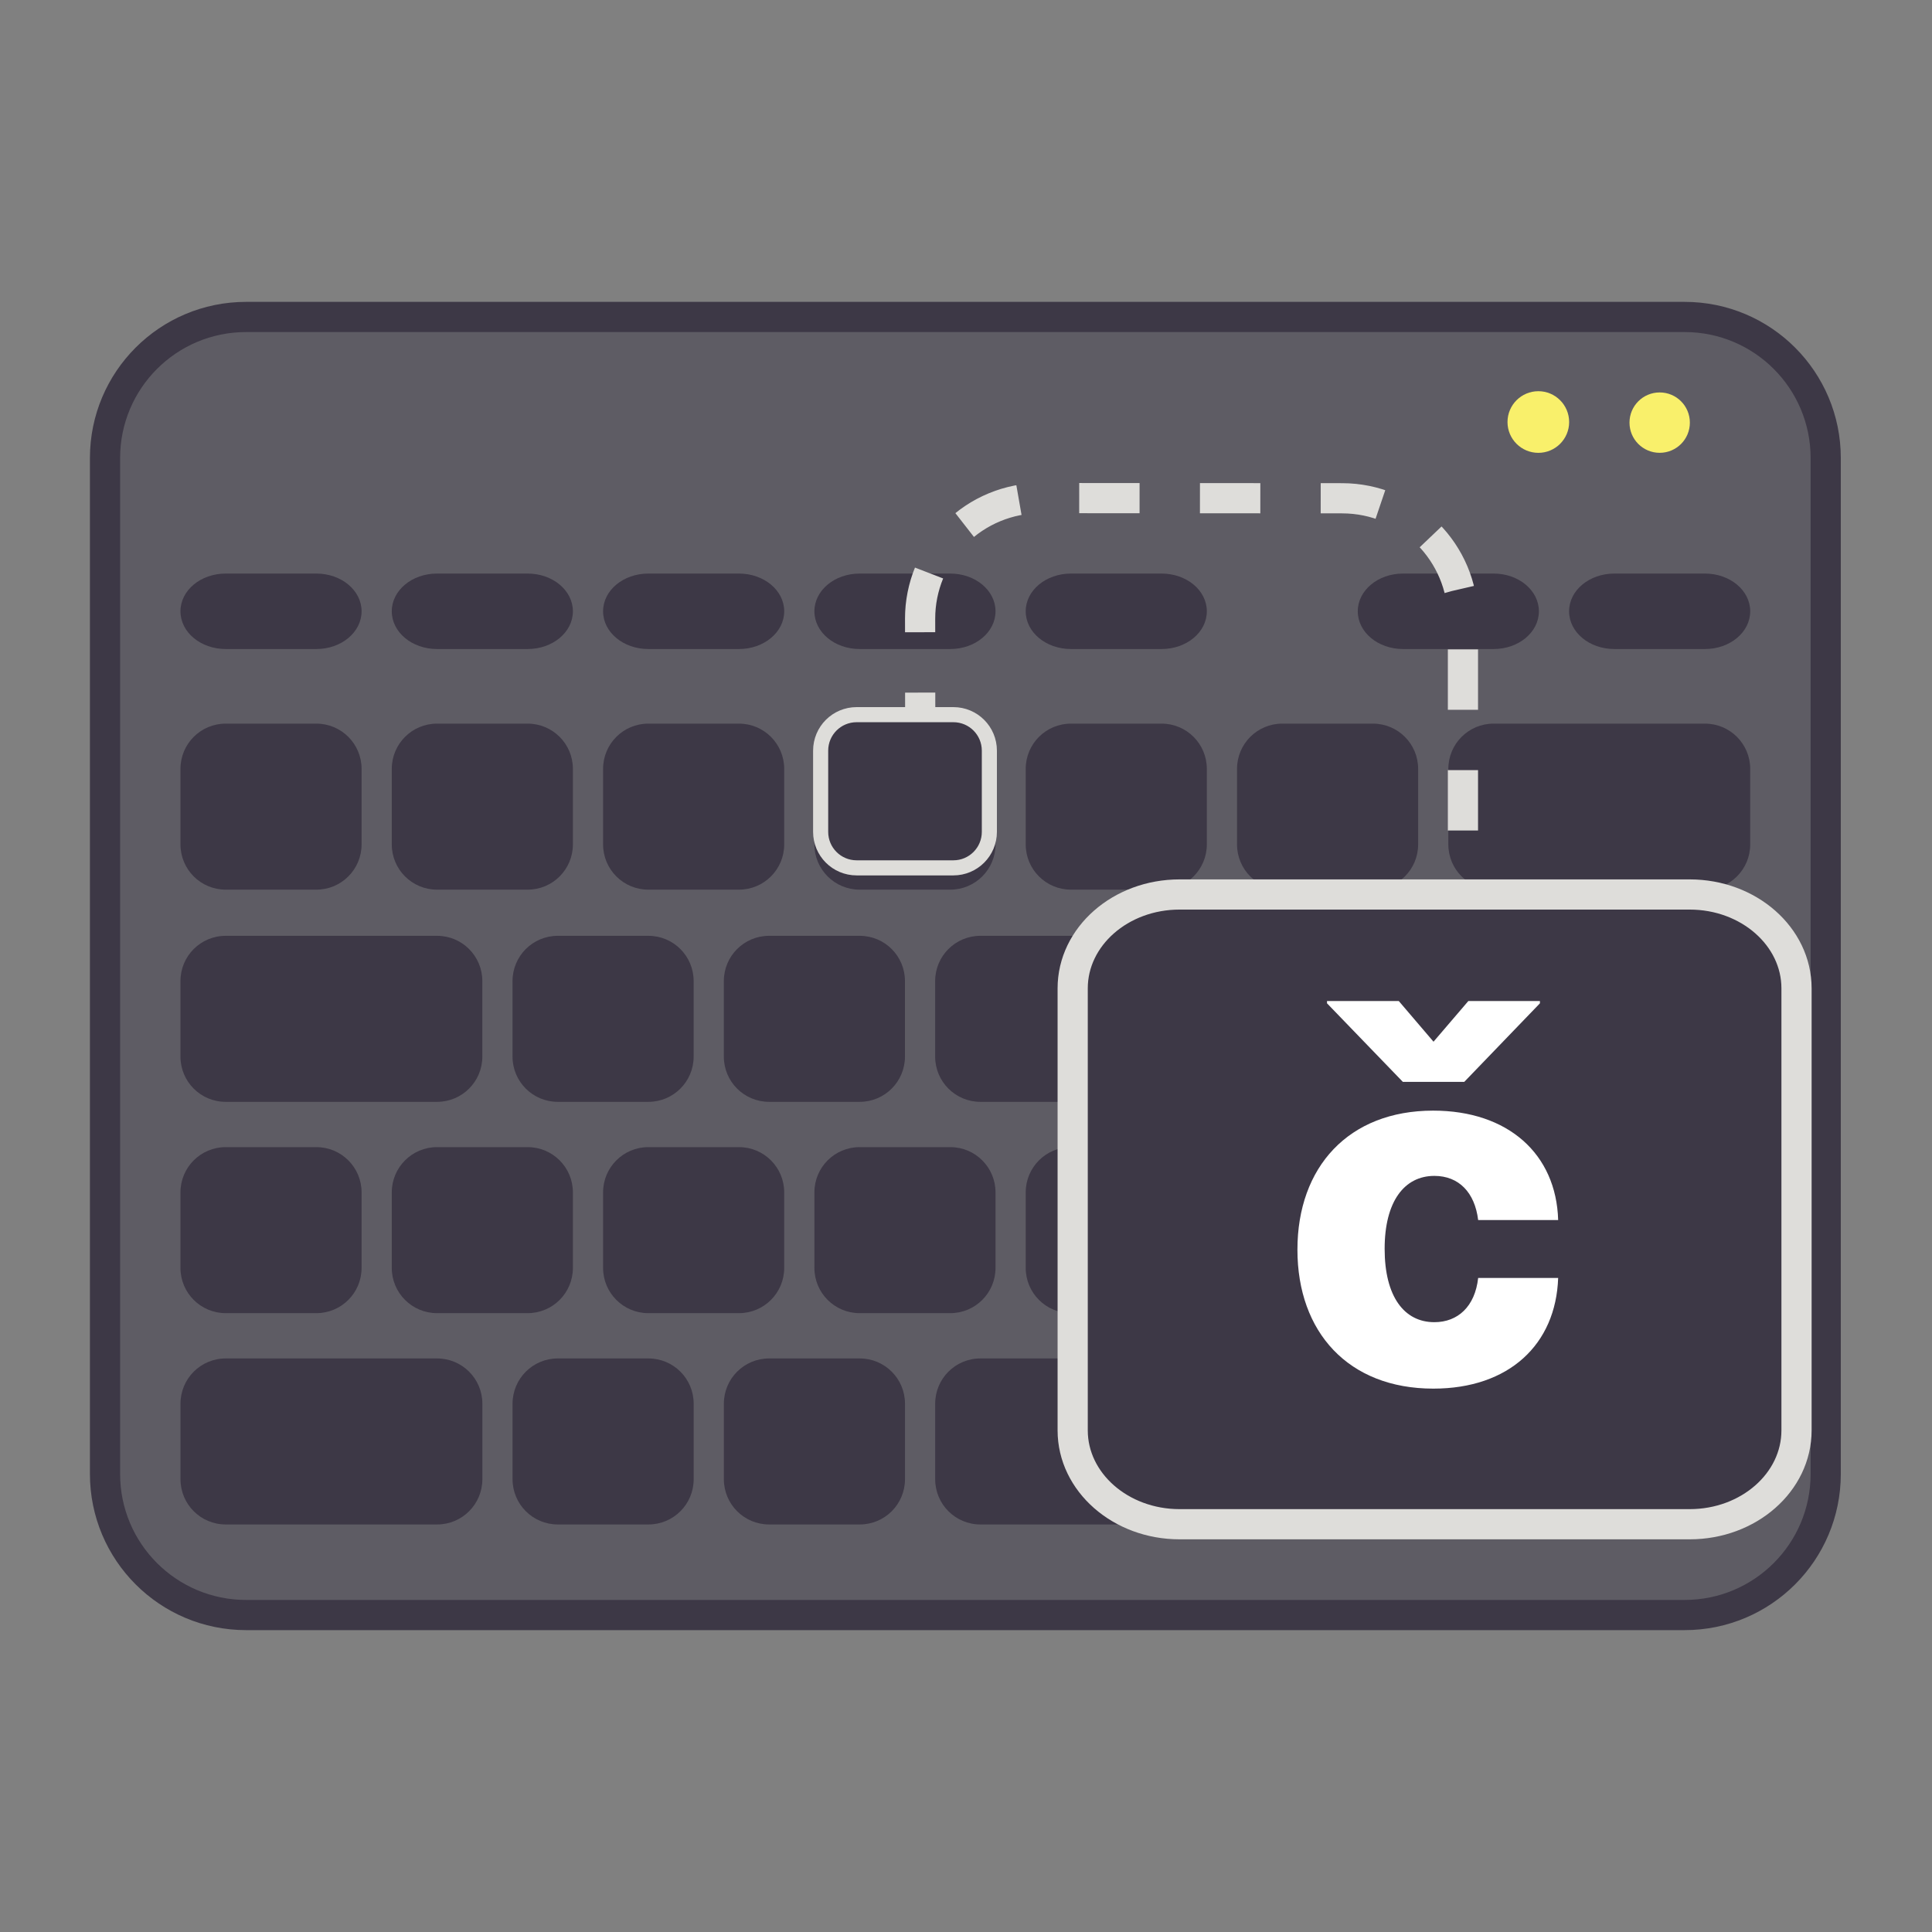 <?xml version="1.0" encoding="UTF-8"?>
<svg width="64" height="64" version="1.1" viewBox="0 0 64 64" xmlns="http://www.w3.org/2000/svg">
 <rect x="0" y="0" width="64" height="64" fill="#808080" stroke="none"/>
 <path d="m8.151 11h47.656c2.305 0 4.172 1.867 4.172 4.172v33.656c0 2.305-1.867 4.172-4.172 4.172h-47.656c-2.305 0-4.172-1.867-4.172-4.172v-33.656c0-2.305 1.867-4.172 4.172-4.172z" fill="#5e5c64" stroke="#3d3846" stroke-width="2"/>
 <g stroke-width=".5">
  <path d="m8.151 11h47.656c2.305 0 4.172 1.867 4.172 4.172v33.656c0 2.305-1.867 4.172-4.172 4.172h-47.656c-2.305 0-4.172-1.867-4.172-4.172v-33.656c0-2.305 1.867-4.172 4.172-4.172z" fill="#5e5c64"/>
  <path d="m53.479 45h3c0.83 0 1.5 0.67 1.5 1.5v2.5c0 0.83-0.67 1.5-1.5 1.5h-3c-0.83 0-1.5-0.67-1.5-1.5v-2.5c0-0.83 0.67-1.5 1.5-1.5zm-21 0h17c0.83 0 1.5 0.67 1.5 1.5v2.5c0 0.83-0.67 1.5-1.5 1.5h-17c-0.832 0-1.5-0.67-1.5-1.5v-2.5c0-0.83 0.668-1.5 1.5-1.5zm-7 0h3c0.83 0 1.5 0.67 1.5 1.5v2.5c0 0.83-0.67 1.5-1.5 1.5h-3c-0.83 0-1.5-0.67-1.5-1.5v-2.5c0-0.83 0.67-1.5 1.5-1.5zm-7 0h3c0.83 0 1.5 0.67 1.5 1.5v2.5c0 0.83-0.67 1.5-1.5 1.5h-3c-0.83 0-1.5-0.67-1.5-1.5v-2.5c0-0.83 0.67-1.5 1.5-1.5zm-11 0h7c0.83 0 1.5 0.67 1.5 1.5v2.5c0 0.83-0.67 1.5-1.5 1.5h-7c-0.832 0-1.5-0.67-1.5-1.5v-2.5c0-0.83 0.668-1.5 1.5-1.5zm48.98-11.922h0.02c0.83 0 1.5 0.67 1.5 1.5v7.922c0 0.83-0.67 1.5-1.5 1.5h-0.02c-0.832 0-1.5-0.67-1.5-1.5v-7.922c0-0.83 0.668-1.5 1.5-1.5zm-2.981-2.078h3c0.83 0 1.5 0.67 1.5 1.5v2.5c0 0.83-0.67 1.5-1.5 1.5h-3c-0.83 0-1.5-0.67-1.5-1.5v-2.5c0-0.83 0.67-1.5 1.5-1.5zm-4 7h3c0.83 0 1.5 0.67 1.5 1.5v2.5c0 0.83-0.67 1.5-1.5 1.5h-3c-0.83 0-1.5-0.67-1.5-1.5v-2.5c0-0.83 0.67-1.5 1.5-1.5zm-7 0h3c0.83 0 1.5 0.67 1.5 1.5v2.5c0 0.83-0.67 1.5-1.5 1.5h-3c-0.83 0-1.5-0.67-1.5-1.5v-2.5c0-0.83 0.67-1.5 1.5-1.5zm-35 0h3c0.83 0 1.5 0.67 1.5 1.5v2.5c0 0.83-0.67 1.5-1.5 1.5h-3c-0.83 0-1.5-0.67-1.5-1.5v-2.5c0-0.83 0.67-1.5 1.5-1.5zm28 0h3c0.83 0 1.5 0.67 1.5 1.5v2.5c0 0.83-0.67 1.5-1.5 1.5h-3c-0.83 0-1.5-0.67-1.5-1.5v-2.5c0-0.83 0.67-1.5 1.5-1.5zm-7 0h3c0.83 0 1.5 0.67 1.5 1.5v2.5c0 0.83-0.67 1.5-1.5 1.5h-3c-0.83 0-1.5-0.67-1.5-1.5v-2.5c0-0.83 0.67-1.5 1.5-1.5zm-7 0h3c0.83 0 1.5 0.67 1.5 1.5v2.5c0 0.83-0.67 1.5-1.5 1.5h-3c-0.83 0-1.5-0.67-1.5-1.5v-2.5c0-0.83 0.67-1.5 1.5-1.5zm-7 0h3c0.83 0 1.5 0.67 1.5 1.5v2.5c0 0.83-0.67 1.5-1.5 1.5h-3c-0.83 0-1.5-0.67-1.5-1.5v-2.5c0-0.83 0.67-1.5 1.5-1.5zm32-7h3c0.83 0 1.5 0.67 1.5 1.5v2.5c0 0.83-0.67 1.5-1.5 1.5h-3c-0.83 0-1.5-0.67-1.5-1.5v-2.5c0-0.83 0.67-1.5 1.5-1.5zm-7 0h3c0.83 0 1.5 0.67 1.5 1.5v2.5c0 0.83-0.67 1.5-1.5 1.5h-3c-0.83 0-1.5-0.67-1.5-1.5v-2.5c0-0.83 0.67-1.5 1.5-1.5zm-7 0h3c0.83 0 1.5 0.67 1.5 1.5v2.5c0 0.83-0.67 1.5-1.5 1.5h-3c-0.83 0-1.5-0.67-1.5-1.5v-2.5c0-0.83 0.67-1.5 1.5-1.5zm-7 0h3c0.83 0 1.5 0.67 1.5 1.5v2.5c0 0.83-0.67 1.5-1.5 1.5h-3c-0.83 0-1.5-0.67-1.5-1.5v-2.5c0-0.83 0.67-1.5 1.5-1.5zm-7 0h3c0.83 0 1.5 0.67 1.5 1.5v2.5c0 0.83-0.67 1.5-1.5 1.5h-3c-0.83 0-1.5-0.67-1.5-1.5v-2.5c0-0.83 0.67-1.5 1.5-1.5zm-11 0h7c0.83 0 1.5 0.67 1.5 1.5v2.5c0 0.83-0.67 1.5-1.5 1.5h-7c-0.832 0-1.5-0.67-1.5-1.5v-2.5c0-0.83 0.668-1.5 1.5-1.5zm42-7.029h7c0.83 0 1.5 0.67 1.5 1.5v2.5c0 0.83-0.67 1.5-1.5 1.5h-7c-0.83 0-1.5-0.67-1.5-1.5v-2.5c0-0.83 0.67-1.5 1.5-1.5zm-7 0h3c0.83 0 1.5 0.67 1.5 1.5v2.5c0 0.83-0.67 1.5-1.5 1.5h-3c-0.83 0-1.5-0.67-1.5-1.5v-2.5c0-0.83 0.67-1.5 1.5-1.5zm-35 0h3c0.83 0 1.5 0.67 1.5 1.5v2.5c0 0.83-0.67 1.5-1.5 1.5h-3c-0.83 0-1.5-0.67-1.5-1.5v-2.5c0-0.83 0.67-1.5 1.5-1.5zm28 0h3c0.83 0 1.5 0.67 1.5 1.5v2.5c0 0.83-0.67 1.5-1.5 1.5h-3c-0.83 0-1.5-0.67-1.5-1.5v-2.5c0-0.83 0.67-1.5 1.5-1.5zm-7 0h3c0.83 0 1.5 0.67 1.5 1.5v2.5c0 0.83-0.67 1.5-1.5 1.5h-3c-0.83 0-1.5-0.67-1.5-1.5v-2.5c0-0.83 0.67-1.5 1.5-1.5zm-7 0h3c0.83 0 1.5 0.67 1.5 1.5v2.5c0 0.83-0.67 1.5-1.5 1.5h-3c-0.83 0-1.5-0.67-1.5-1.5v-2.5c0-0.83 0.67-1.5 1.5-1.5zm-7 0h3c0.83 0 1.5 0.67 1.5 1.5v2.5c0 0.83-0.67 1.5-1.5 1.5h-3c-0.83 0-1.5-0.67-1.5-1.5v-2.5c0-0.83 0.67-1.5 1.5-1.5zm39-4.971h3c0.83 0 1.5 0.557 1.5 1.25 0 0.693-0.67 1.25-1.5 1.25h-3c-0.83 0-1.5-0.557-1.5-1.25 0-0.693 0.67-1.25 1.5-1.25zm-7 0h3c0.83 0 1.5 0.557 1.5 1.25 0 0.693-0.67 1.25-1.5 1.25h-3c-0.83 0-1.5-0.557-1.5-1.25 0-0.693 0.67-1.25 1.5-1.25zm-11 0h3c0.83 0 1.5 0.557 1.5 1.25 0 0.693-0.67 1.25-1.5 1.25h-3c-0.83 0-1.5-0.557-1.5-1.25 0-0.693 0.67-1.25 1.5-1.25zm-7 0h3c0.83 0 1.5 0.557 1.5 1.25 0 0.693-0.67 1.25-1.5 1.25h-3c-0.83 0-1.5-0.557-1.5-1.25 0-0.693 0.67-1.25 1.5-1.25zm-7 0h3c0.83 0 1.5 0.557 1.5 1.25 0 0.693-0.67 1.25-1.5 1.25h-3c-0.83 0-1.5-0.557-1.5-1.25 0-0.693 0.67-1.25 1.5-1.25zm-7 0h3c0.83 0 1.5 0.557 1.5 1.25 0 0.693-0.67 1.25-1.5 1.25h-3c-0.83 0-1.5-0.557-1.5-1.25 0-0.693 0.67-1.25 1.5-1.25zm-7 0h3c0.83 0 1.5 0.557 1.5 1.25 0 0.693-0.67 1.25-1.5 1.25h-3c-0.83 0-1.5-0.557-1.5-1.25 0-0.693 0.67-1.25 1.5-1.25z" fill="#3d3846"/>
  <path d="m50.96 12.959c0.562 0 1.02 0.457 1.02 1.022 0 0.562-0.457 1.02-1.02 1.02-0.564 0-1.022-0.457-1.022-1.02 0-0.564 0.457-1.022 1.022-1.022z" fill="#f9f06b"/>
  <path d="m54.979 13c0.553 0 1 0.447 1 1 0 0.553-0.447 1-1 1s-1-0.447-1-1c0-0.553 0.447-1 1-1z" fill="#f9f06b"/>
 </g>
 <g stroke="#deddda">
  <path d="m48.462 35.512v-15.002c0-2.209-1.789-4.002-4-4.004l-9.988-0.006c-1.06 0-2.076 0.42-2.826 1.17s-1.17 1.768-1.168 2.826l0.006 6" fill="none" stroke-dasharray="2, 2"/>
  <path d="m39.075 29.631h16.898c1.955 0 3.539 1.393 3.539 3.109v14.643c0 1.717-1.584 3.109-3.539 3.109h-16.898c-1.955 0-3.541-1.393-3.541-3.109v-14.643c0-1.717 1.586-3.109 3.541-3.109zm0 0" fill="#3d3846" fill-rule="evenodd" stroke-linecap="round" stroke-linejoin="round"/>
  <path d="m28.378 23.674h3.203c0.66 0 1.193 0.533 1.193 1.193v2.689c0 0.66-0.533 1.193-1.193 1.193h-3.203c-0.66 0-1.193-0.533-1.193-1.193v-2.689c0-0.66 0.533-1.193 1.193-1.193zm0 0" fill="#3d3846" fill-rule="evenodd" stroke-linecap="round" stroke-linejoin="round" stroke-width=".5"/>
 </g>
 <path d="m47.481 46c2.504 0 4.059-1.459 4.135-3.666h-2.65c-0.105 0.947-0.674 1.465-1.451 1.465-0.996 0-1.647-0.844-1.647-2.43 0-1.574 0.656-2.416 1.647-2.416 0.812 0 1.34 0.551 1.451 1.463h2.65c-0.064-2.195-1.664-3.625-4.141-3.625-2.803 0-4.496 1.871-4.496 4.607 0 2.725 1.682 4.602 4.502 4.602zm-1.145-12.84h-2.377v0.076l2.512 2.602h2.035l2.506-2.602v-0.076h-2.371l-1.154 1.348z" fill="#fff" stroke-width=".5"/>
</svg>
